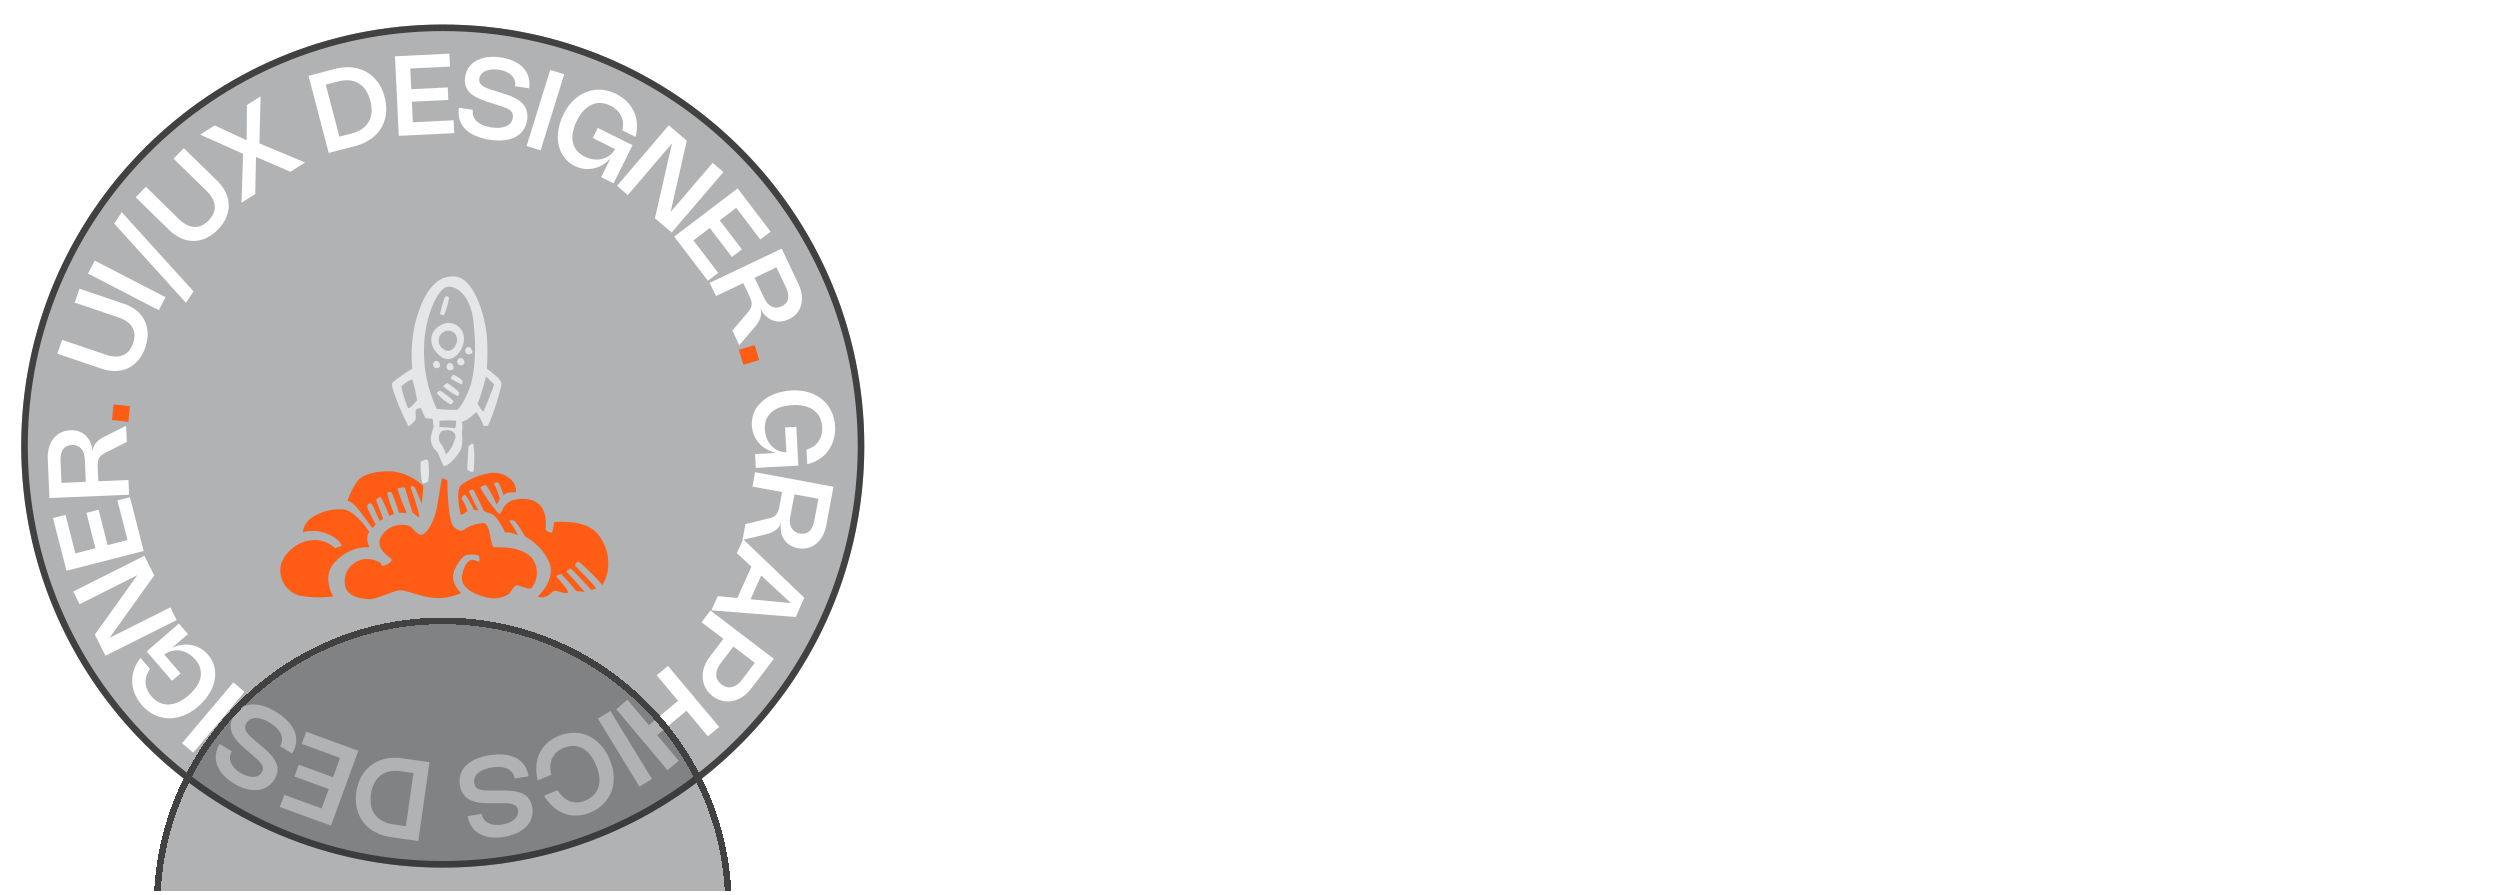 <svg width="190" height="68" viewBox="0 0 76 27" fill="none" xmlns="http://www.w3.org/2000/svg">
<g clip-path="url(#clip0_31_247)">
<g filter="url(#filter0_b_31_247)">
<ellipse cx="13.46" cy="13.46" rx="12.815" ry="12.815" fill="#333738" fill-opacity="0.38"/>
<path d="M26.175 13.46C26.175 20.482 20.482 26.175 13.46 26.175C6.437 26.175 0.745 20.482 0.745 13.46C0.745 6.437 6.437 0.745 13.46 0.745C20.482 0.745 26.175 6.437 26.175 13.46Z" stroke="#414141" stroke-width="0.2"/>
</g>
<path d="M1.743 10.654L1.888 10.232L3.218 10.683C3.311 10.716 3.408 10.735 3.507 10.739C3.588 10.742 3.669 10.727 3.744 10.696C3.814 10.666 3.876 10.619 3.924 10.561C4.032 10.423 4.09 10.252 4.089 10.077C4.086 10 4.064 9.925 4.027 9.858C3.986 9.787 3.931 9.727 3.864 9.68C3.784 9.623 3.695 9.579 3.602 9.549L2.271 9.099L2.416 8.677L3.766 9.134C3.861 9.165 3.953 9.208 4.039 9.26C4.118 9.309 4.189 9.368 4.252 9.436C4.31 9.5 4.359 9.572 4.397 9.65C4.434 9.728 4.461 9.811 4.475 9.896C4.49 9.986 4.493 10.077 4.484 10.167C4.474 10.266 4.452 10.363 4.42 10.456C4.375 10.595 4.305 10.725 4.213 10.838C4.131 10.941 4.027 11.025 3.909 11.084C3.79 11.143 3.66 11.175 3.528 11.178C3.379 11.183 3.23 11.159 3.089 11.108L1.743 10.654Z" fill="white"/>
<path d="M5.033 8.935L4.829 9.331L2.676 8.218L2.881 7.823L5.033 8.935Z" fill="white"/>
<path d="M5.653 9.105L3.472 6.697L3.702 6.351L5.883 8.759L5.653 9.105Z" fill="white"/>
<path d="M4.124 5.898L4.437 5.579L5.44 6.561C5.509 6.631 5.589 6.69 5.676 6.735C5.748 6.773 5.827 6.795 5.908 6.8C5.985 6.803 6.062 6.788 6.131 6.756C6.289 6.678 6.415 6.549 6.489 6.39C6.52 6.32 6.533 6.243 6.528 6.166C6.522 6.086 6.499 6.008 6.461 5.937C6.413 5.851 6.352 5.773 6.281 5.705L5.276 4.724L5.588 4.406L6.606 5.398C6.679 5.469 6.744 5.549 6.799 5.635C6.848 5.713 6.887 5.797 6.915 5.885C6.94 5.968 6.953 6.054 6.954 6.141C6.954 6.228 6.942 6.314 6.918 6.397C6.893 6.484 6.856 6.568 6.808 6.645C6.757 6.73 6.695 6.809 6.625 6.879C6.524 6.985 6.405 7.071 6.274 7.134C6.155 7.191 6.025 7.222 5.893 7.224C5.761 7.226 5.63 7.199 5.509 7.145C5.373 7.084 5.249 6.998 5.143 6.892L4.124 5.898Z" fill="white"/>
<path d="M7.886 4.259L9.273 4.84L8.829 5.122L7.782 4.669L7.76 5.798L7.342 6.063L7.39 4.576L6.085 3.993L6.527 3.713L7.499 4.166L7.505 3.094L7.922 2.83L7.886 4.259Z" fill="white"/>
<path d="M9.378 2.205L10.192 1.992C10.305 1.963 10.421 1.947 10.538 1.944C10.646 1.941 10.753 1.952 10.858 1.977C10.957 2.001 11.052 2.038 11.141 2.089C11.23 2.139 11.311 2.202 11.382 2.276C11.456 2.352 11.518 2.438 11.569 2.531C11.678 2.736 11.737 2.964 11.742 3.196C11.744 3.302 11.732 3.408 11.705 3.511C11.68 3.609 11.64 3.703 11.588 3.79C11.535 3.877 11.47 3.957 11.395 4.026C11.316 4.099 11.228 4.161 11.133 4.211C11.029 4.266 10.919 4.308 10.806 4.337L9.993 4.549L9.378 2.205ZM10.699 3.955C10.809 3.928 10.915 3.881 11.009 3.817C11.091 3.76 11.16 3.686 11.21 3.6C11.259 3.511 11.288 3.412 11.296 3.311C11.308 3.075 11.247 2.842 11.121 2.643C11.065 2.558 10.991 2.487 10.905 2.434C10.819 2.383 10.723 2.352 10.623 2.343C10.51 2.333 10.396 2.344 10.286 2.374L9.903 2.474L10.317 4.055L10.699 3.955Z" fill="white"/>
<path d="M13.661 1.531L13.68 1.924L12.472 1.982L12.502 2.611L13.611 2.558L13.629 2.938L12.521 2.992L12.551 3.616L13.791 3.556L13.81 3.948L12.123 4.029L12.007 1.611L13.661 1.531Z" fill="white"/>
<path d="M15.237 1.647C15.373 1.667 15.506 1.706 15.63 1.764C15.736 1.813 15.832 1.882 15.912 1.967C15.984 2.047 16.038 2.142 16.068 2.245C16.098 2.356 16.104 2.472 16.085 2.586L15.659 2.52C15.67 2.46 15.665 2.399 15.646 2.342C15.628 2.286 15.596 2.235 15.555 2.194C15.508 2.148 15.454 2.11 15.394 2.084C15.324 2.053 15.25 2.031 15.174 2.02C15.106 2.01 15.038 2.006 14.969 2.011C14.906 2.014 14.844 2.026 14.784 2.048C14.731 2.067 14.683 2.098 14.643 2.138C14.604 2.178 14.579 2.23 14.572 2.286C14.562 2.333 14.569 2.381 14.591 2.423C14.615 2.465 14.65 2.499 14.691 2.524C14.746 2.557 14.804 2.584 14.865 2.604C14.935 2.628 15.015 2.654 15.106 2.682L15.215 2.715C15.281 2.736 15.348 2.758 15.418 2.781C15.486 2.804 15.553 2.832 15.618 2.863C15.682 2.893 15.742 2.929 15.799 2.971C15.854 3.011 15.901 3.059 15.94 3.115C15.979 3.173 16.006 3.239 16.021 3.308C16.037 3.389 16.038 3.473 16.023 3.554C16.008 3.669 15.965 3.777 15.898 3.871C15.834 3.957 15.749 4.027 15.652 4.074C15.543 4.125 15.425 4.156 15.305 4.165C15.163 4.176 15.02 4.17 14.879 4.147C14.728 4.126 14.581 4.084 14.441 4.023C14.327 3.974 14.223 3.902 14.136 3.814C14.058 3.733 14.001 3.635 13.969 3.527C13.938 3.412 13.931 3.292 13.952 3.174L14.375 3.239C14.364 3.302 14.368 3.367 14.389 3.428C14.409 3.488 14.445 3.543 14.492 3.586C14.546 3.635 14.608 3.674 14.675 3.702C14.757 3.736 14.842 3.759 14.93 3.772C15.008 3.784 15.087 3.788 15.165 3.785C15.234 3.782 15.302 3.769 15.366 3.745C15.422 3.725 15.473 3.692 15.514 3.649C15.554 3.604 15.579 3.548 15.587 3.489C15.599 3.438 15.594 3.384 15.572 3.336C15.549 3.293 15.516 3.257 15.475 3.231C15.423 3.197 15.367 3.171 15.308 3.151C15.242 3.128 15.168 3.104 15.086 3.078L14.949 3.036C14.901 3.021 14.849 3.005 14.797 2.988C14.746 2.971 14.695 2.953 14.644 2.933C14.594 2.914 14.545 2.892 14.5 2.868C14.454 2.846 14.409 2.819 14.368 2.789C14.328 2.759 14.29 2.726 14.257 2.689C14.225 2.653 14.198 2.611 14.177 2.566C14.156 2.519 14.142 2.469 14.136 2.417C14.129 2.357 14.131 2.296 14.14 2.237C14.152 2.16 14.175 2.086 14.211 2.017C14.243 1.954 14.286 1.896 14.338 1.847C14.39 1.798 14.45 1.757 14.514 1.726C14.583 1.693 14.655 1.669 14.73 1.652C14.81 1.635 14.893 1.626 14.975 1.626C15.063 1.626 15.15 1.633 15.237 1.647Z" fill="white"/>
<path d="M16.435 4.47L16.009 4.338L16.726 2.026L17.152 2.157L16.435 4.47Z" fill="white"/>
<path d="M17.539 3.569C17.482 3.68 17.44 3.799 17.415 3.921C17.395 4.022 17.395 4.126 17.415 4.226C17.434 4.318 17.475 4.404 17.534 4.476C17.599 4.554 17.68 4.617 17.772 4.66C17.858 4.703 17.95 4.732 18.045 4.745C18.132 4.756 18.22 4.752 18.305 4.731C18.386 4.711 18.463 4.675 18.53 4.625C18.599 4.573 18.656 4.508 18.698 4.432L18.021 4.095L18.173 3.789L19.23 4.314L18.652 5.474L18.276 5.287L18.561 4.713C18.49 4.79 18.409 4.857 18.32 4.911C18.235 4.962 18.143 4.999 18.047 5.02C17.953 5.04 17.856 5.045 17.76 5.033C17.66 5.02 17.562 4.99 17.471 4.944C17.387 4.903 17.31 4.849 17.242 4.784C17.177 4.721 17.122 4.648 17.079 4.569C17.035 4.487 17.002 4.4 16.983 4.309C16.962 4.213 16.954 4.114 16.959 4.015C16.963 3.908 16.979 3.802 17.007 3.699C17.038 3.585 17.08 3.475 17.133 3.37C17.186 3.263 17.251 3.162 17.326 3.069C17.395 2.984 17.474 2.908 17.561 2.843C17.643 2.782 17.734 2.732 17.83 2.696C17.922 2.66 18.02 2.637 18.119 2.63C18.221 2.622 18.323 2.628 18.424 2.649C18.531 2.671 18.634 2.707 18.732 2.756C18.853 2.815 18.963 2.894 19.058 2.989C19.24 3.168 19.349 3.409 19.364 3.663C19.373 3.798 19.357 3.933 19.319 4.062L18.921 3.864C18.94 3.787 18.946 3.707 18.939 3.628C18.926 3.482 18.859 3.346 18.752 3.246C18.694 3.192 18.628 3.146 18.557 3.112C18.465 3.064 18.365 3.037 18.262 3.03C18.167 3.025 18.073 3.043 17.986 3.082C17.892 3.126 17.808 3.187 17.739 3.264C17.658 3.356 17.59 3.458 17.539 3.569Z" fill="white"/>
<path d="M20.418 6.968L19.91 6.535L20.429 4.258L19.084 5.83L18.757 5.55L20.331 3.71L20.878 4.177L20.387 6.344L21.665 4.851L21.992 5.13L20.418 6.968Z" fill="white"/>
<path d="M23.426 6.943L23.113 7.181L22.381 6.218L21.879 6.599L22.554 7.481L22.25 7.712L21.578 6.83L21.081 7.208L21.833 8.196L21.52 8.434L20.495 7.093L22.424 5.627L23.426 6.943Z" fill="white"/>
<path d="M21.574 8.498L23.763 7.459L24.271 8.529C24.323 8.635 24.358 8.749 24.374 8.866C24.388 8.968 24.382 9.072 24.356 9.171C24.331 9.264 24.286 9.35 24.224 9.423C24.157 9.5 24.075 9.562 23.983 9.604C23.903 9.643 23.816 9.667 23.727 9.673C23.645 9.678 23.563 9.666 23.486 9.637C23.407 9.607 23.336 9.56 23.276 9.502C23.208 9.436 23.152 9.359 23.11 9.274C23.144 9.36 23.147 9.455 23.12 9.544C23.086 9.651 23.029 9.749 22.953 9.833L22.474 10.393L22.263 9.949L22.74 9.387C22.77 9.353 22.796 9.316 22.817 9.276C22.835 9.241 22.847 9.203 22.851 9.164C22.854 9.124 22.849 9.083 22.838 9.044C22.824 8.995 22.805 8.946 22.782 8.9L22.595 8.506L21.767 8.899L21.574 8.498ZM23.232 8.962C23.259 9.021 23.294 9.076 23.337 9.125C23.373 9.165 23.416 9.198 23.465 9.221C23.511 9.242 23.56 9.253 23.61 9.251C23.718 9.245 23.82 9.197 23.894 9.118C23.926 9.081 23.948 9.037 23.959 8.989C23.97 8.937 23.97 8.883 23.959 8.83C23.947 8.765 23.926 8.703 23.897 8.644L23.603 8.026L22.938 8.345L23.232 8.962Z" fill="white"/>
<path d="M22.598 10.989L22.46 10.532L22.942 10.387L23.08 10.845L22.598 10.989Z" fill="#FF5D15"/>
<path d="M24.088 12.216C23.963 12.221 23.84 12.243 23.721 12.281C23.623 12.313 23.532 12.364 23.454 12.431C23.384 12.492 23.329 12.57 23.295 12.658C23.259 12.752 23.245 12.853 23.252 12.954C23.256 13.05 23.276 13.145 23.312 13.234C23.345 13.315 23.392 13.389 23.452 13.453C23.51 13.514 23.579 13.564 23.655 13.598C23.734 13.633 23.82 13.65 23.906 13.649L23.866 12.894L24.208 12.876L24.27 14.054L22.976 14.123L22.954 13.703L23.595 13.669C23.493 13.646 23.394 13.608 23.303 13.556C23.217 13.508 23.14 13.447 23.074 13.373C23.01 13.301 22.959 13.219 22.922 13.13C22.884 13.036 22.862 12.937 22.857 12.835C22.846 12.65 22.893 12.466 22.991 12.309C23.041 12.231 23.102 12.161 23.171 12.099C23.246 12.034 23.328 11.979 23.416 11.935C23.511 11.886 23.612 11.848 23.716 11.822C23.83 11.794 23.947 11.776 24.064 11.77C24.184 11.763 24.304 11.77 24.422 11.79C24.53 11.808 24.635 11.839 24.735 11.883C24.828 11.925 24.916 11.979 24.995 12.044C25.072 12.108 25.14 12.182 25.195 12.265C25.252 12.35 25.297 12.442 25.328 12.54C25.362 12.643 25.381 12.751 25.386 12.86C25.395 12.995 25.381 13.13 25.344 13.259C25.277 13.504 25.123 13.716 24.91 13.856C24.797 13.929 24.672 13.982 24.541 14.012L24.518 13.568C24.594 13.547 24.667 13.514 24.733 13.468C24.792 13.427 24.844 13.375 24.885 13.316C24.926 13.256 24.955 13.189 24.973 13.118C24.991 13.041 24.999 12.961 24.994 12.882C24.99 12.778 24.964 12.677 24.919 12.584C24.876 12.499 24.814 12.425 24.737 12.369C24.654 12.309 24.558 12.267 24.458 12.244C24.337 12.217 24.212 12.207 24.088 12.216Z" fill="white"/>
<path d="M22.955 14.254L25.337 14.698L25.12 15.863C25.099 15.979 25.06 16.092 25.004 16.196C24.956 16.286 24.89 16.366 24.812 16.432C24.737 16.492 24.65 16.536 24.556 16.558C24.457 16.581 24.354 16.583 24.254 16.564C24.166 16.548 24.082 16.515 24.007 16.467C23.938 16.423 23.879 16.365 23.834 16.297C23.788 16.226 23.757 16.147 23.743 16.064C23.727 15.971 23.727 15.876 23.743 15.783C23.72 15.872 23.667 15.951 23.593 16.007C23.502 16.072 23.399 16.118 23.289 16.141L22.572 16.314L22.662 15.832L23.378 15.658C23.422 15.648 23.465 15.633 23.506 15.613C23.54 15.595 23.57 15.572 23.595 15.543C23.622 15.513 23.642 15.477 23.656 15.439C23.674 15.39 23.687 15.34 23.696 15.289L23.776 14.86L22.875 14.692L22.955 14.254ZM24.023 15.603C24.011 15.666 24.007 15.731 24.013 15.796C24.019 15.85 24.035 15.902 24.061 15.95C24.086 15.994 24.12 16.031 24.162 16.06C24.207 16.09 24.258 16.11 24.312 16.119C24.364 16.13 24.418 16.13 24.47 16.119C24.518 16.108 24.562 16.085 24.599 16.053C24.639 16.017 24.672 15.974 24.695 15.925C24.723 15.866 24.743 15.803 24.754 15.738L24.88 15.063L24.153 14.928L24.023 15.603Z" fill="white"/>
<path d="M22.591 16.293L24.451 18.072L24.189 18.658L21.627 18.454L21.82 18.021L22.417 18.079L22.842 17.125L22.4 16.716L22.591 16.293ZM22.817 18.118L24.046 18.236L23.14 17.396L22.817 18.118Z" fill="white"/>
<path d="M23.526 19.928L22.838 20.831C22.788 20.898 22.73 20.959 22.666 21.014C22.608 21.064 22.543 21.106 22.474 21.14C22.41 21.173 22.342 21.196 22.272 21.211C22.204 21.224 22.134 21.228 22.064 21.222C21.994 21.216 21.925 21.2 21.859 21.174C21.72 21.118 21.599 21.026 21.508 20.907C21.466 20.85 21.432 20.788 21.406 20.722C21.382 20.656 21.367 20.587 21.362 20.517C21.356 20.445 21.36 20.372 21.374 20.301C21.389 20.226 21.413 20.152 21.445 20.083C21.48 20.006 21.523 19.935 21.574 19.868L21.992 19.32L21.327 18.817L21.597 18.46L23.526 19.928ZM21.897 20.079C21.856 20.133 21.823 20.192 21.8 20.256C21.78 20.31 21.771 20.367 21.774 20.425C21.777 20.479 21.793 20.532 21.819 20.58C21.879 20.681 21.976 20.755 22.09 20.786C22.142 20.799 22.197 20.799 22.25 20.786C22.305 20.774 22.358 20.75 22.404 20.716C22.459 20.678 22.507 20.631 22.547 20.577L22.947 20.05L22.295 19.555L21.897 20.079Z" fill="white"/>
<path d="M18.734 21.459L19.075 21.173L19.726 21.947L20.614 21.203L19.964 20.429L20.305 20.143L21.862 21.998L21.52 22.284L20.867 21.505L19.979 22.25L20.633 23.028L20.292 23.314L18.734 21.459Z" fill="white"/>
<path d="M18.175 21.746L18.555 21.514L19.819 23.58L19.439 23.812L18.175 21.746Z" fill="white"/>
<path d="M18.123 23.168C18.078 23.052 18.016 22.944 17.939 22.846C17.875 22.765 17.796 22.698 17.706 22.648C17.623 22.602 17.53 22.578 17.435 22.576C17.332 22.575 17.229 22.596 17.135 22.637C16.983 22.691 16.858 22.802 16.787 22.946C16.723 23.083 16.713 23.253 16.757 23.455L16.346 23.623C16.31 23.48 16.296 23.331 16.306 23.184C16.314 23.05 16.346 22.92 16.402 22.798C16.458 22.682 16.536 22.578 16.632 22.491C16.736 22.398 16.856 22.323 16.985 22.271C17.086 22.229 17.192 22.201 17.3 22.186C17.401 22.172 17.504 22.172 17.605 22.186C17.704 22.201 17.8 22.23 17.891 22.273C17.984 22.316 18.07 22.372 18.148 22.439C18.231 22.51 18.304 22.591 18.367 22.68C18.435 22.778 18.492 22.883 18.537 22.994C18.583 23.105 18.617 23.22 18.637 23.338C18.656 23.445 18.661 23.555 18.652 23.663C18.644 23.765 18.622 23.866 18.587 23.962C18.551 24.056 18.503 24.144 18.442 24.224C18.381 24.306 18.308 24.379 18.227 24.44C18.14 24.506 18.044 24.56 17.943 24.601C17.815 24.656 17.677 24.687 17.538 24.693C17.409 24.698 17.279 24.678 17.157 24.634C17.033 24.587 16.919 24.518 16.82 24.431C16.709 24.332 16.614 24.217 16.539 24.09L16.95 23.921C17.061 24.095 17.188 24.208 17.329 24.261C17.482 24.314 17.648 24.305 17.794 24.236C17.89 24.199 17.977 24.142 18.05 24.069C18.116 24.001 18.165 23.919 18.192 23.828C18.221 23.729 18.23 23.625 18.218 23.523C18.204 23.401 18.172 23.281 18.123 23.168Z" fill="white"/>
<path d="M15.313 25.343C15.178 25.366 15.04 25.37 14.903 25.353C14.787 25.338 14.675 25.302 14.573 25.245C14.479 25.192 14.399 25.118 14.339 25.028C14.275 24.932 14.234 24.824 14.218 24.71L14.643 24.642C14.652 24.702 14.675 24.759 14.71 24.808C14.745 24.855 14.791 24.893 14.843 24.921C14.902 24.95 14.965 24.968 15.03 24.975C15.106 24.984 15.183 24.982 15.259 24.969C15.326 24.958 15.393 24.94 15.457 24.915C15.515 24.893 15.57 24.862 15.62 24.823C15.665 24.789 15.701 24.745 15.726 24.694C15.751 24.644 15.758 24.587 15.748 24.531C15.743 24.484 15.722 24.44 15.688 24.406C15.652 24.374 15.609 24.352 15.562 24.342C15.5 24.327 15.436 24.32 15.372 24.318C15.298 24.318 15.214 24.318 15.12 24.318L15.007 24.318C14.938 24.318 14.867 24.318 14.794 24.318C14.721 24.317 14.649 24.312 14.577 24.302C14.508 24.293 14.439 24.277 14.372 24.254C14.308 24.232 14.248 24.2 14.194 24.158C14.14 24.115 14.094 24.062 14.059 24.002C14.019 23.93 13.992 23.852 13.981 23.771C13.96 23.658 13.968 23.542 14.003 23.434C14.038 23.331 14.097 23.239 14.175 23.165C14.263 23.083 14.366 23.018 14.477 22.973C14.609 22.918 14.747 22.88 14.889 22.859C15.039 22.833 15.191 22.828 15.343 22.843C15.467 22.855 15.588 22.891 15.698 22.948C15.797 23.002 15.881 23.078 15.944 23.17C16.01 23.27 16.052 23.382 16.069 23.5L15.646 23.566C15.637 23.502 15.612 23.442 15.574 23.39C15.536 23.34 15.486 23.299 15.429 23.272C15.363 23.242 15.292 23.223 15.219 23.218C15.131 23.211 15.042 23.215 14.955 23.229C14.877 23.241 14.801 23.261 14.727 23.289C14.662 23.313 14.602 23.346 14.547 23.388C14.5 23.425 14.463 23.472 14.437 23.526C14.413 23.581 14.406 23.642 14.417 23.701C14.423 23.752 14.444 23.8 14.479 23.838C14.514 23.872 14.558 23.896 14.605 23.907C14.665 23.923 14.726 23.931 14.788 23.932C14.858 23.932 14.936 23.932 15.022 23.932L15.166 23.932C15.217 23.932 15.27 23.932 15.324 23.932C15.378 23.932 15.433 23.932 15.487 23.937C15.541 23.942 15.594 23.946 15.646 23.954C15.697 23.962 15.748 23.974 15.797 23.99C15.844 24.005 15.889 24.026 15.932 24.051C15.974 24.075 16.013 24.106 16.046 24.143C16.081 24.181 16.109 24.225 16.131 24.272C16.156 24.327 16.173 24.386 16.182 24.446C16.195 24.522 16.195 24.6 16.182 24.676C16.17 24.746 16.147 24.814 16.113 24.877C16.078 24.939 16.034 24.997 15.982 25.046C15.927 25.098 15.866 25.144 15.8 25.182C15.727 25.223 15.651 25.256 15.572 25.28C15.488 25.308 15.401 25.329 15.313 25.343Z" fill="white"/>
<path d="M12.716 25.469L11.884 25.348C11.769 25.332 11.655 25.303 11.547 25.261C11.446 25.222 11.351 25.17 11.263 25.107C11.181 25.047 11.107 24.975 11.045 24.895C10.983 24.814 10.933 24.726 10.896 24.631C10.858 24.532 10.833 24.429 10.823 24.323C10.812 24.208 10.815 24.092 10.831 23.977C10.847 23.863 10.877 23.751 10.92 23.644C10.96 23.545 11.012 23.452 11.076 23.368C11.138 23.287 11.21 23.215 11.293 23.155C11.375 23.095 11.466 23.046 11.562 23.011C11.663 22.974 11.768 22.951 11.875 22.942C11.992 22.932 12.109 22.935 12.225 22.952L13.057 23.071L12.716 25.469ZM12.176 23.345C12.064 23.327 11.95 23.329 11.839 23.352C11.741 23.372 11.649 23.414 11.569 23.475C11.49 23.537 11.425 23.616 11.379 23.706C11.326 23.811 11.292 23.924 11.277 24.041C11.258 24.157 11.26 24.275 11.281 24.39C11.3 24.49 11.34 24.584 11.4 24.666C11.459 24.746 11.536 24.812 11.624 24.858C11.725 24.911 11.834 24.946 11.947 24.96L12.339 25.016L12.57 23.4L12.176 23.345Z" fill="white"/>
<path d="M8.507 24.433L8.642 24.064L9.778 24.478L9.994 23.887L8.952 23.506L9.082 23.148L10.125 23.529L10.339 22.94L9.173 22.514L9.308 22.145L10.893 22.723L10.061 25L8.507 24.433Z" fill="white"/>
<path d="M7.096 23.71C6.978 23.64 6.871 23.552 6.779 23.45C6.701 23.363 6.64 23.262 6.599 23.153C6.564 23.051 6.551 22.943 6.564 22.836C6.579 22.722 6.619 22.613 6.681 22.516L7.047 22.743C7.015 22.793 6.996 22.851 6.991 22.91C6.987 22.969 6.996 23.027 7.018 23.082C7.043 23.142 7.079 23.198 7.123 23.246C7.175 23.302 7.235 23.351 7.301 23.39C7.359 23.427 7.421 23.456 7.485 23.479C7.545 23.501 7.607 23.514 7.671 23.517C7.727 23.52 7.783 23.511 7.835 23.489C7.886 23.467 7.928 23.428 7.955 23.38C7.982 23.341 7.995 23.294 7.992 23.246C7.986 23.199 7.967 23.154 7.939 23.115C7.901 23.062 7.858 23.014 7.81 22.971C7.755 22.921 7.692 22.866 7.62 22.805L7.533 22.733C7.481 22.688 7.428 22.642 7.373 22.593C7.319 22.545 7.268 22.493 7.219 22.439C7.173 22.387 7.131 22.33 7.095 22.27C7.061 22.212 7.036 22.149 7.022 22.082C7.009 22.014 7.009 21.944 7.022 21.876C7.04 21.794 7.072 21.717 7.119 21.648C7.178 21.549 7.261 21.466 7.36 21.407C7.453 21.352 7.558 21.321 7.665 21.316C7.786 21.312 7.906 21.329 8.02 21.368C8.156 21.412 8.285 21.474 8.406 21.55C8.536 21.629 8.655 21.724 8.76 21.835C8.846 21.925 8.914 22.031 8.96 22.147C9 22.252 9.014 22.364 9.001 22.476C8.985 22.594 8.944 22.707 8.879 22.807L8.513 22.581C8.548 22.527 8.569 22.465 8.574 22.4C8.578 22.337 8.566 22.274 8.541 22.216C8.51 22.15 8.469 22.09 8.417 22.038C8.355 21.975 8.286 21.92 8.21 21.874C8.143 21.832 8.072 21.797 7.998 21.77C7.934 21.746 7.866 21.732 7.798 21.728C7.738 21.725 7.679 21.736 7.624 21.76C7.57 21.786 7.525 21.827 7.494 21.879C7.465 21.922 7.45 21.972 7.452 22.024C7.456 22.072 7.472 22.119 7.5 22.159C7.535 22.21 7.576 22.256 7.622 22.297C7.674 22.344 7.733 22.395 7.799 22.451L7.907 22.543C7.947 22.576 7.987 22.61 8.028 22.646C8.07 22.682 8.109 22.718 8.148 22.756C8.186 22.793 8.223 22.833 8.257 22.873C8.291 22.912 8.321 22.954 8.347 22.998C8.373 23.041 8.394 23.086 8.41 23.133C8.426 23.179 8.435 23.228 8.436 23.277C8.437 23.329 8.43 23.381 8.416 23.431C8.399 23.488 8.374 23.544 8.341 23.595C8.301 23.661 8.251 23.72 8.191 23.769C8.136 23.815 8.074 23.851 8.007 23.876C7.94 23.901 7.869 23.916 7.798 23.919C7.721 23.922 7.645 23.917 7.57 23.903C7.489 23.887 7.409 23.863 7.333 23.832C7.251 23.798 7.171 23.758 7.096 23.71Z" fill="white"/>
<path d="M7.095 20.644L7.435 20.933L5.875 22.782L5.534 22.493L7.095 20.644Z" fill="white"/>
<path d="M5.727 21.044C5.823 20.964 5.907 20.871 5.977 20.768C6.035 20.683 6.076 20.587 6.097 20.487C6.115 20.395 6.11 20.3 6.084 20.21C6.054 20.113 6.004 20.024 5.936 19.949C5.874 19.875 5.8 19.813 5.717 19.765C5.641 19.72 5.558 19.691 5.472 19.677C5.389 19.664 5.305 19.667 5.224 19.688C5.14 19.708 5.062 19.747 4.994 19.8L5.488 20.373L5.229 20.596L4.457 19.703L5.439 18.857L5.714 19.175L5.227 19.594C5.322 19.549 5.424 19.52 5.527 19.505C5.625 19.49 5.724 19.492 5.821 19.509C5.915 19.527 6.006 19.561 6.09 19.609C6.178 19.659 6.256 19.724 6.322 19.801C6.383 19.872 6.434 19.952 6.471 20.038C6.506 20.121 6.529 20.209 6.537 20.299C6.546 20.392 6.542 20.484 6.524 20.575C6.505 20.672 6.474 20.766 6.432 20.855C6.386 20.952 6.329 21.043 6.263 21.127C6.19 21.22 6.109 21.305 6.019 21.382C5.929 21.46 5.83 21.529 5.725 21.585C5.628 21.637 5.526 21.676 5.42 21.702C5.32 21.727 5.218 21.738 5.115 21.736C5.016 21.732 4.917 21.715 4.822 21.683C4.725 21.651 4.633 21.605 4.549 21.547C4.46 21.485 4.379 21.412 4.308 21.329C4.219 21.228 4.148 21.113 4.097 20.988C4 20.753 3.992 20.49 4.076 20.25C4.12 20.123 4.187 20.005 4.272 19.901L4.561 20.238C4.514 20.301 4.477 20.372 4.453 20.448C4.431 20.517 4.421 20.589 4.426 20.662C4.43 20.733 4.448 20.803 4.477 20.869C4.509 20.942 4.552 21.009 4.605 21.069C4.671 21.148 4.753 21.212 4.846 21.258C4.931 21.299 5.025 21.32 5.12 21.317C5.223 21.313 5.325 21.288 5.418 21.245C5.53 21.193 5.634 21.126 5.727 21.044Z" fill="white"/>
<path d="M4.389 16.797L4.689 17.393L3.328 19.292L5.179 18.364L5.371 18.749L3.207 19.834L2.884 19.192L4.176 17.385L2.419 18.268L2.226 17.882L4.389 16.797Z" fill="white"/>
<path d="M1.611 15.649L1.992 15.552L2.291 16.723L2.902 16.567L2.627 15.492L2.996 15.396L3.271 16.471L3.877 16.316L3.569 15.112L3.95 15.015L4.368 16.649L2.021 17.251L1.611 15.649Z" fill="white"/>
<path d="M3.924 14.939L1.503 15.04L1.452 13.857C1.446 13.739 1.458 13.621 1.489 13.507C1.516 13.408 1.562 13.315 1.625 13.233C1.684 13.157 1.759 13.096 1.845 13.053C1.936 13.007 2.036 12.983 2.138 12.98C2.227 12.975 2.316 12.987 2.4 13.016C2.478 13.043 2.548 13.087 2.608 13.143C2.668 13.202 2.717 13.273 2.749 13.352C2.786 13.439 2.807 13.531 2.813 13.626C2.816 13.533 2.85 13.444 2.909 13.373C2.983 13.289 3.074 13.221 3.176 13.174L3.834 12.844L3.855 13.335L3.197 13.667C3.156 13.687 3.118 13.711 3.083 13.74C3.053 13.764 3.029 13.794 3.011 13.828C2.992 13.864 2.981 13.903 2.976 13.943C2.969 13.994 2.968 14.046 2.97 14.098L2.989 14.531L3.905 14.492L3.924 14.939ZM2.579 13.866C2.577 13.8 2.566 13.735 2.545 13.673C2.528 13.621 2.501 13.574 2.465 13.533C2.431 13.497 2.389 13.469 2.343 13.451C2.292 13.432 2.237 13.423 2.183 13.427C2.129 13.428 2.077 13.44 2.029 13.463C1.985 13.485 1.947 13.517 1.919 13.556C1.888 13.6 1.867 13.649 1.855 13.701C1.841 13.765 1.836 13.831 1.84 13.897L1.869 14.58L2.608 14.548L2.579 13.866Z" fill="white"/>
<path d="M3.95 12.247L3.902 12.722L3.404 12.669L3.452 12.194L3.95 12.247Z" fill="#FF5D15"/>
<g filter="url(#filter1_bd_31_247)">
<ellipse cx="13.46" cy="13.46" rx="8.785" ry="8.785" fill="#333738" fill-opacity="0.38" shape-rendering="crispEdges"/>
<path d="M22.145 13.46C22.145 18.256 18.256 22.145 13.46 22.145C8.663 22.145 4.775 18.256 4.775 13.46C4.775 8.663 8.663 4.775 13.46 4.775C18.256 4.775 22.145 8.663 22.145 13.46Z" stroke="#414141" stroke-width="0.2" shape-rendering="crispEdges"/>
</g>
<g clip-path="url(#clip1_31_247)">
<path d="M11.942 14.229C11.457 14.208 11.041 14.305 10.87 14.515C10.738 14.702 10.634 14.907 10.561 15.123C10.561 15.123 10.713 15.133 10.95 15.457C11.071 15.624 11.194 15.79 11.319 15.954L11.423 15.848C11.423 15.848 11.13 15.334 11.166 15.268C11.175 15.245 11.191 15.226 11.211 15.214C11.232 15.202 11.256 15.197 11.28 15.201C11.328 15.201 11.526 15.753 11.555 15.734C11.585 15.716 11.633 15.698 11.642 15.668C11.651 15.638 11.421 15.126 11.442 15.087C11.462 15.048 11.537 14.991 11.585 15.03C11.68 15.207 11.762 15.392 11.831 15.581C11.831 15.581 11.992 15.533 11.974 15.505C11.885 15.307 11.817 15.099 11.774 14.885C11.791 14.868 11.813 14.858 11.837 14.854C11.861 14.851 11.885 14.855 11.906 14.867C11.992 15.07 12.068 15.277 12.133 15.487C12.133 15.487 12.379 15.515 12.361 15.476C12.25 15.242 12.157 15.001 12.084 14.753C12.12 14.732 12.293 14.693 12.311 14.732C12.329 14.771 12.518 15.478 12.557 15.496C12.596 15.515 12.746 15.677 12.746 15.581C12.746 15.485 12.482 14.705 12.482 14.705C12.489 14.696 12.497 14.69 12.507 14.685C12.517 14.681 12.528 14.678 12.539 14.678C12.549 14.678 12.56 14.681 12.57 14.685C12.58 14.69 12.588 14.696 12.595 14.705C12.652 14.771 12.812 15.236 12.823 15.19C12.834 15.144 12.871 14.675 12.871 14.675C12.615 14.433 12.291 14.277 11.942 14.229ZM10.131 18.031C10.131 18.031 9.723 17.384 10.244 16.926C10.373 16.796 10.526 16.694 10.696 16.627C10.866 16.56 11.048 16.528 11.23 16.535C11.23 16.535 11.08 16.21 11.23 16.078C11.23 16.078 10.852 15.467 10.472 15.391C10.102 15.352 9.731 15.45 9.429 15.668C9.308 15.773 9.228 15.918 9.202 16.078C9.437 16.015 9.685 16.029 9.912 16.116C10.32 16.258 10.388 16.487 10.388 16.487L10.187 16.565C10.023 16.409 9.806 16.32 9.58 16.315C9.356 16.318 9.138 16.387 8.954 16.515C8.77 16.643 8.628 16.822 8.547 17.031C8.493 17.232 8.52 17.447 8.621 17.628C8.722 17.81 8.89 17.945 9.088 18.004C9.432 18.069 9.784 18.078 10.131 18.031Z" fill="#FF5D15"/>
<path d="M15.689 17.697C15.773 17.67 16.03 17.832 16.144 17.784L16.144 17.793C16.258 17.661 16.321 17.493 16.322 17.318C16.324 17.144 16.264 16.974 16.153 16.84C15.782 16.475 15.129 16.551 15.015 16.533C14.901 16.515 14.919 15.798 14.692 15.798C14.505 15.811 14.323 15.867 14.162 15.961C14.104 16.009 14.016 16.105 13.809 15.933C13.601 15.762 13.601 14.542 13.601 14.512C13.601 14.483 13.431 14.437 13.431 14.437C13.431 14.437 13.39 14.695 13.297 15.247C13.203 15.799 12.976 16.084 12.862 16.142C12.748 16.199 12.634 16.066 12.521 15.943C12.407 15.819 11.886 15.771 11.61 16.171C11.335 16.572 11.886 16.848 11.904 16.906C11.922 16.963 11.817 17.047 11.694 17.086C11.572 17.125 11.592 17.059 11.592 17.029C11.444 16.929 11.267 16.882 11.089 16.896C10.999 16.906 10.912 16.933 10.832 16.977C10.753 17.02 10.683 17.079 10.627 17.15C10.57 17.221 10.528 17.302 10.503 17.39C10.478 17.477 10.471 17.568 10.481 17.658C10.52 18.077 11.063 18.106 11.237 18.116L11.239 18.116C11.41 18.125 11.895 17.889 12.113 17.851C12.332 17.812 12.766 18.05 13.222 18.079C13.496 18.095 13.77 18.043 14.018 17.926C13.913 17.827 13.835 17.702 13.791 17.565C13.677 17.278 14.039 16.83 14.152 16.782C14.28 16.748 14.414 16.748 14.541 16.782C14.578 16.8 14.578 16.896 14.578 16.945C14.578 16.992 14.501 16.956 14.416 16.926C14.332 16.897 14.141 16.926 14.048 17.384C13.954 17.841 14.608 18.031 14.874 18.079C15.077 18.113 15.285 18.072 15.461 17.965C15.509 17.937 15.605 17.725 15.689 17.697Z" fill="#FF5D15"/>
<path d="M18.315 17.688C18.378 17.581 18.425 17.465 18.456 17.345L18.456 17.354C18.507 17.133 18.504 16.902 18.449 16.682C18.393 16.461 18.285 16.257 18.135 16.087C17.728 15.668 16.845 15.771 16.845 15.771C16.832 15.877 16.813 15.983 16.788 16.087C16.77 16.114 16.656 16.068 16.608 16.029C16.56 15.991 16.654 15.716 16.513 15.4C16.371 15.085 15.964 15.009 15.641 15.096C15.559 15.111 15.482 15.147 15.417 15.201C15.353 15.254 15.303 15.323 15.272 15.4C15.272 15.4 15.236 15.535 15.158 15.515C14.95 15.277 14.766 15.018 14.61 14.744C14.589 14.695 14.685 14.657 14.751 14.648C14.817 14.638 15.074 15.172 15.092 15.22C15.111 15.268 15.179 15.087 15.197 15.057C15.149 14.9 15.089 14.747 15.017 14.6C15.049 14.573 15.09 14.56 15.131 14.563C15.188 14.572 15.311 14.963 15.311 14.963C15.322 14.944 15.337 14.927 15.355 14.914C15.373 14.9 15.394 14.891 15.415 14.886C15.5 14.858 15.65 14.879 15.68 14.858C15.709 14.838 15.671 14.677 15.623 14.581C15.542 14.472 15.434 14.386 15.309 14.333C15.184 14.28 15.047 14.26 14.913 14.277C14.582 14.327 14.27 14.457 14.002 14.657C13.841 14.915 13.993 15.469 14.002 15.535C14.011 15.602 14.182 15.439 14.211 15.439C14.174 15.307 14.116 15.181 14.041 15.066C14.011 15.039 14.086 14.943 14.134 14.943C14.182 14.943 14.409 15.4 14.409 15.4L14.541 15.419L14.257 14.858C14.237 14.819 14.35 14.771 14.38 14.78C14.409 14.79 14.712 15.439 14.712 15.439L14.94 15.524C15.129 15.59 15.356 16.087 15.356 16.087L15.488 16.087C15.577 16.107 15.663 16.136 15.746 16.173C15.675 16.022 15.588 15.878 15.488 15.744C15.461 15.725 15.547 15.698 15.623 15.725C15.698 15.753 15.964 16.21 15.964 16.21C16.277 16.379 16.529 16.643 16.683 16.963C16.941 17.498 16.342 18.04 16.342 18.04C16.401 18.061 16.463 18.066 16.525 18.056C16.586 18.046 16.643 18.021 16.692 17.983C16.74 17.956 16.795 17.869 16.863 17.86C16.931 17.851 17.166 17.962 17.252 17.926C17.339 17.889 16.956 17.471 16.92 17.432C16.884 17.393 17.025 17.354 17.063 17.354C17.224 17.518 17.376 17.69 17.519 17.869L17.773 17.889C17.773 17.889 17.282 17.333 17.234 17.297C17.186 17.26 17.309 17.21 17.339 17.183C17.368 17.155 17.947 17.823 17.976 17.832C18.006 17.841 18.062 17.793 18.12 17.793C18.176 17.793 17.532 17.146 17.494 17.107C17.455 17.068 17.539 16.974 17.596 16.974C17.852 17.195 18.093 17.433 18.315 17.688Z" fill="#FF5D15"/>
</g>
<g clip-path="url(#clip2_31_247)">
<path d="M13.482 9.482C13.525 9.482 13.627 9.105 13.644 9.001C13.65 8.986 13.651 8.969 13.645 8.953C13.64 8.937 13.629 8.923 13.614 8.915C13.6 8.906 13.583 8.903 13.567 8.906C13.55 8.909 13.535 8.918 13.525 8.931C13.463 9.096 13.414 9.266 13.379 9.439C13.377 9.466 13.429 9.474 13.482 9.482ZM14.241 13.472C14.241 13.472 14.198 14.126 14.206 14.169C14.215 14.213 14.371 14.273 14.395 14.229C14.427 13.955 14.427 13.678 14.395 13.404C14.352 13.352 14.303 13.42 14.241 13.472ZM12.788 13.928C12.776 14.144 12.791 14.361 12.831 14.574C12.855 14.634 12.974 14.563 13.018 14.539C13.048 14.333 13.048 14.125 13.018 13.92C13.001 13.816 12.866 13.903 12.796 13.928L12.788 13.928ZM12.412 12.863C12.437 12.863 12.574 12.741 12.617 12.681C12.661 12.621 12.633 12.502 12.633 12.407C12.633 12.312 12.796 12.303 12.796 12.303L12.933 12.613L13.155 12.638L13.182 12.879C13.147 12.971 13.121 13.066 13.104 13.162C13.09 13.247 13.098 13.334 13.129 13.414C13.159 13.494 13.21 13.565 13.277 13.618C13.363 13.722 13.438 14.05 13.508 14.066C13.579 14.083 13.841 13.86 13.979 13.618C14.116 13.377 14.022 12.999 14.046 12.999C14.071 12.999 14.046 12.724 14.046 12.724C14.11 12.703 14.17 12.674 14.227 12.638C14.319 12.578 14.457 12.432 14.484 12.432C14.567 12.549 14.636 12.676 14.689 12.809C14.705 12.869 14.74 12.852 14.816 12.844C14.892 12.836 15.254 11.701 15.245 11.554C15.237 11.408 14.8 11.107 14.8 11.107C14.823 10.777 14.823 10.447 14.8 10.118C14.757 9.577 14.441 8.347 13.825 8.304C13.208 8.26 12.882 8.855 12.66 9.577C12.526 10.076 12.483 10.594 12.533 11.108C12.327 11.232 12.129 11.37 11.941 11.521C11.899 11.581 11.909 11.657 12.02 11.959C12.132 12.269 12.266 12.571 12.42 12.863L12.412 12.863ZM14.609 11.915C14.675 11.73 14.729 11.54 14.773 11.348L15.02 11.581C15.004 11.652 14.981 11.721 14.952 11.788C14.892 11.943 14.722 12.372 14.695 12.407C14.668 12.442 14.517 12.165 14.517 12.165C14.517 12.165 14.533 12.141 14.617 11.915L14.609 11.915ZM13.831 13.241C13.787 13.421 13.692 13.585 13.558 13.713C13.527 13.607 13.48 13.505 13.42 13.412C13.372 13.36 13.344 13.293 13.341 13.222C13.338 13.152 13.36 13.082 13.404 13.027C13.511 12.933 13.909 12.948 13.839 13.241L13.831 13.241ZM13.831 12.915C13.806 12.905 13.36 12.88 13.36 12.88L13.36 12.69C13.529 12.677 13.697 12.677 13.866 12.69C13.866 12.717 13.857 12.923 13.831 12.923L13.831 12.915ZM12.89 10.463C12.915 9.509 13.301 8.692 13.582 8.621C13.802 8.57 14.276 8.787 14.387 9.629C14.498 10.471 14.43 11.28 14.284 11.676C14.138 12.072 13.949 12.355 13.892 12.355C13.686 12.364 13.48 12.355 13.276 12.329C13.002 11.746 12.869 11.106 12.89 10.463ZM12.539 11.443C12.6 11.646 12.646 11.853 12.677 12.062C12.661 12.097 12.437 12.355 12.402 12.304C12.315 12.092 12.246 11.873 12.197 11.649C12.217 11.604 12.523 11.4 12.539 11.443ZM13.377 10.721C13.755 11.03 14.139 10.514 14.104 10.153C14.098 10.082 14.077 10.012 14.041 9.951C14.005 9.889 13.955 9.836 13.896 9.796C13.836 9.756 13.769 9.731 13.698 9.721C13.628 9.711 13.556 9.718 13.488 9.74C13.009 9.93 13.001 10.411 13.377 10.721ZM13.537 9.969C13.595 9.946 13.66 9.945 13.719 9.966C13.777 9.987 13.827 10.028 13.858 10.082C13.878 10.119 13.89 10.159 13.892 10.201C13.911 10.407 13.699 10.683 13.482 10.512C13.432 10.483 13.392 10.44 13.366 10.389C13.34 10.338 13.329 10.28 13.335 10.223C13.341 10.165 13.363 10.111 13.399 10.066C13.435 10.021 13.483 9.988 13.537 9.969ZM13.373 10.982C13.348 10.863 13.258 10.844 13.203 10.892C13.19 10.903 13.181 10.917 13.174 10.932C13.168 10.947 13.164 10.964 13.164 10.98C13.164 10.997 13.168 11.014 13.174 11.029C13.181 11.044 13.19 11.058 13.203 11.069C13.237 11.113 13.4 11.104 13.373 10.983L13.373 10.982ZM13.783 11.047C13.759 10.927 13.669 10.911 13.613 10.958C13.601 10.969 13.592 10.983 13.585 10.998C13.579 11.013 13.575 11.029 13.575 11.046C13.575 11.062 13.579 11.078 13.585 11.093C13.592 11.108 13.601 11.122 13.613 11.133C13.652 11.177 13.814 11.168 13.788 11.047L13.783 11.047ZM13.938 10.807C13.925 10.818 13.916 10.832 13.909 10.847C13.903 10.862 13.899 10.878 13.899 10.895C13.899 10.911 13.903 10.928 13.909 10.943C13.916 10.958 13.925 10.972 13.938 10.983C13.981 11.026 14.143 11.018 14.118 10.898C14.094 10.778 13.997 10.76 13.942 10.807L13.938 10.807ZM14.348 10.562C14.323 10.442 14.233 10.423 14.178 10.471C14.166 10.482 14.156 10.496 14.149 10.511C14.143 10.526 14.14 10.543 14.14 10.559C14.14 10.576 14.143 10.592 14.149 10.608C14.156 10.623 14.166 10.637 14.178 10.648C14.225 10.692 14.387 10.681 14.361 10.562L14.348 10.562L14.348 10.562ZM13.776 11.296C13.759 11.296 13.696 11.387 13.708 11.414C13.811 11.481 13.919 11.538 14.032 11.585C14.055 11.585 14.059 11.507 14.063 11.478C13.986 11.398 13.892 11.335 13.788 11.296L13.776 11.296ZM13.589 11.546C13.589 11.546 13.472 11.614 13.476 11.645C13.605 11.76 13.748 11.859 13.901 11.938C13.944 11.938 13.956 11.903 13.96 11.848C13.964 11.792 13.622 11.554 13.601 11.546L13.589 11.546ZM13.365 11.775C13.336 11.792 13.285 11.82 13.281 11.856C13.398 11.991 13.537 12.106 13.691 12.196C13.735 12.196 13.767 12.144 13.79 12.11C13.812 12.075 13.394 11.765 13.377 11.775L13.365 11.775Z" fill="#F7F7F9" fill-opacity="0.75"/>
</g>
</g>
<path d="M74.283 20.61C73.87 20.61 73.523 20.47 73.243 20.19C72.963 19.91 72.823 19.563 72.823 19.15C72.823 18.737 72.963 18.39 73.243 18.11C73.523 17.83 73.87 17.69 74.283 17.69C74.683 17.69 75.023 17.83 75.303 18.11C75.583 18.39 75.723 18.737 75.723 19.15C75.723 19.563 75.583 19.91 75.303 20.19C75.023 20.47 74.683 20.61 74.283 20.61Z" fill="white"/>
<path d="M68.367 20.47L62.987 14.25V20.47H60.707V6.57H62.987V12.91L68.387 6.57H71.247L65.207 13.53L71.347 20.47H68.367Z" fill="white"/>
<path d="M53.217 20.61C52.283 20.61 51.443 20.45 50.697 20.13C49.95 19.797 49.363 19.33 48.937 18.73C48.51 18.13 48.297 17.43 48.297 16.63H50.737C50.79 17.23 51.023 17.723 51.437 18.11C51.863 18.497 52.457 18.69 53.217 18.69C54.003 18.69 54.617 18.503 55.057 18.13C55.497 17.743 55.717 17.25 55.717 16.65C55.717 16.183 55.577 15.803 55.297 15.51C55.03 15.217 54.69 14.99 54.277 14.83C53.877 14.67 53.317 14.497 52.597 14.31C51.69 14.07 50.95 13.83 50.377 13.59C49.817 13.337 49.337 12.95 48.937 12.43C48.537 11.91 48.337 11.217 48.337 10.35C48.337 9.55 48.537 8.85 48.937 8.25C49.337 7.65 49.897 7.19 50.617 6.87C51.337 6.55 52.17 6.39 53.117 6.39C54.463 6.39 55.563 6.73 56.417 7.41C57.283 8.077 57.763 8.997 57.857 10.17H55.337C55.297 9.663 55.057 9.23 54.617 8.87C54.177 8.51 53.597 8.33 52.877 8.33C52.223 8.33 51.69 8.497 51.277 8.83C50.863 9.163 50.657 9.643 50.657 10.27C50.657 10.697 50.783 11.05 51.037 11.33C51.303 11.597 51.637 11.81 52.037 11.97C52.437 12.13 52.983 12.303 53.677 12.49C54.597 12.743 55.343 12.997 55.917 13.25C56.503 13.503 56.997 13.897 57.397 14.43C57.81 14.95 58.017 15.65 58.017 16.53C58.017 17.237 57.823 17.903 57.437 18.53C57.063 19.157 56.51 19.663 55.777 20.05C55.057 20.423 54.203 20.61 53.217 20.61Z" fill="white"/>
<path d="M45.64 6.57V20.47H43.36V10.95L39.12 20.47H37.54L33.28 10.95V20.47H31V6.57H33.46L38.34 17.47L43.2 6.57H45.64Z" fill="white"/>
<defs>
<filter id="filter0_b_31_247" x="-33.355" y="-33.355" width="93.63" height="93.63" filterUnits="userSpaceOnUse" color-interpolation-filters="sRGB">
<feFlood flood-opacity="0" result="BackgroundImageFix"/>
<feGaussianBlur in="BackgroundImageFix" stdDeviation="17"/>
<feComposite in2="SourceAlpha" operator="in" result="effect1_backgroundBlur_31_247"/>
<feBlend mode="normal" in="SourceGraphic" in2="effect1_backgroundBlur_31_247" result="shape"/>
</filter>
<filter id="filter1_bd_31_247" x="-39.325" y="-29.325" width="105.57" height="109.57" filterUnits="userSpaceOnUse" color-interpolation-filters="sRGB">
<feFlood flood-opacity="0" result="BackgroundImageFix"/>
<feGaussianBlur in="BackgroundImageFix" stdDeviation="17"/>
<feComposite in2="SourceAlpha" operator="in" result="effect1_backgroundBlur_31_247"/>
<feColorMatrix in="SourceAlpha" type="matrix" values="0 0 0 0 0 0 0 0 0 0 0 0 0 0 0 0 0 0 127 0" result="hardAlpha"/>
<feOffset dy="14"/>
<feGaussianBlur stdDeviation="22"/>
<feComposite in2="hardAlpha" operator="out"/>
<feColorMatrix type="matrix" values="0 0 0 0 0 0 0 0 0 0 0 0 0 0 0 0 0 0 0.1 0"/>
<feBlend mode="normal" in2="effect1_backgroundBlur_31_247" result="effect2_dropShadow_31_247"/>
<feBlend mode="normal" in="SourceGraphic" in2="effect2_dropShadow_31_247" result="shape"/>
</filter>
<clipPath id="clip0_31_247">
<rect width="27" height="27" fill="white" transform="translate(0 27) rotate(-90)"/>
</clipPath>
<clipPath id="clip1_31_247">
<rect width="10.537" height="4.991" fill="white" transform="translate(8.221 13.57)"/>
</clipPath>
<clipPath id="clip2_31_247">
<rect width="6.655" height="6.655" fill="white" transform="translate(10.439 8.302)"/>
</clipPath>
</defs>
</svg>
